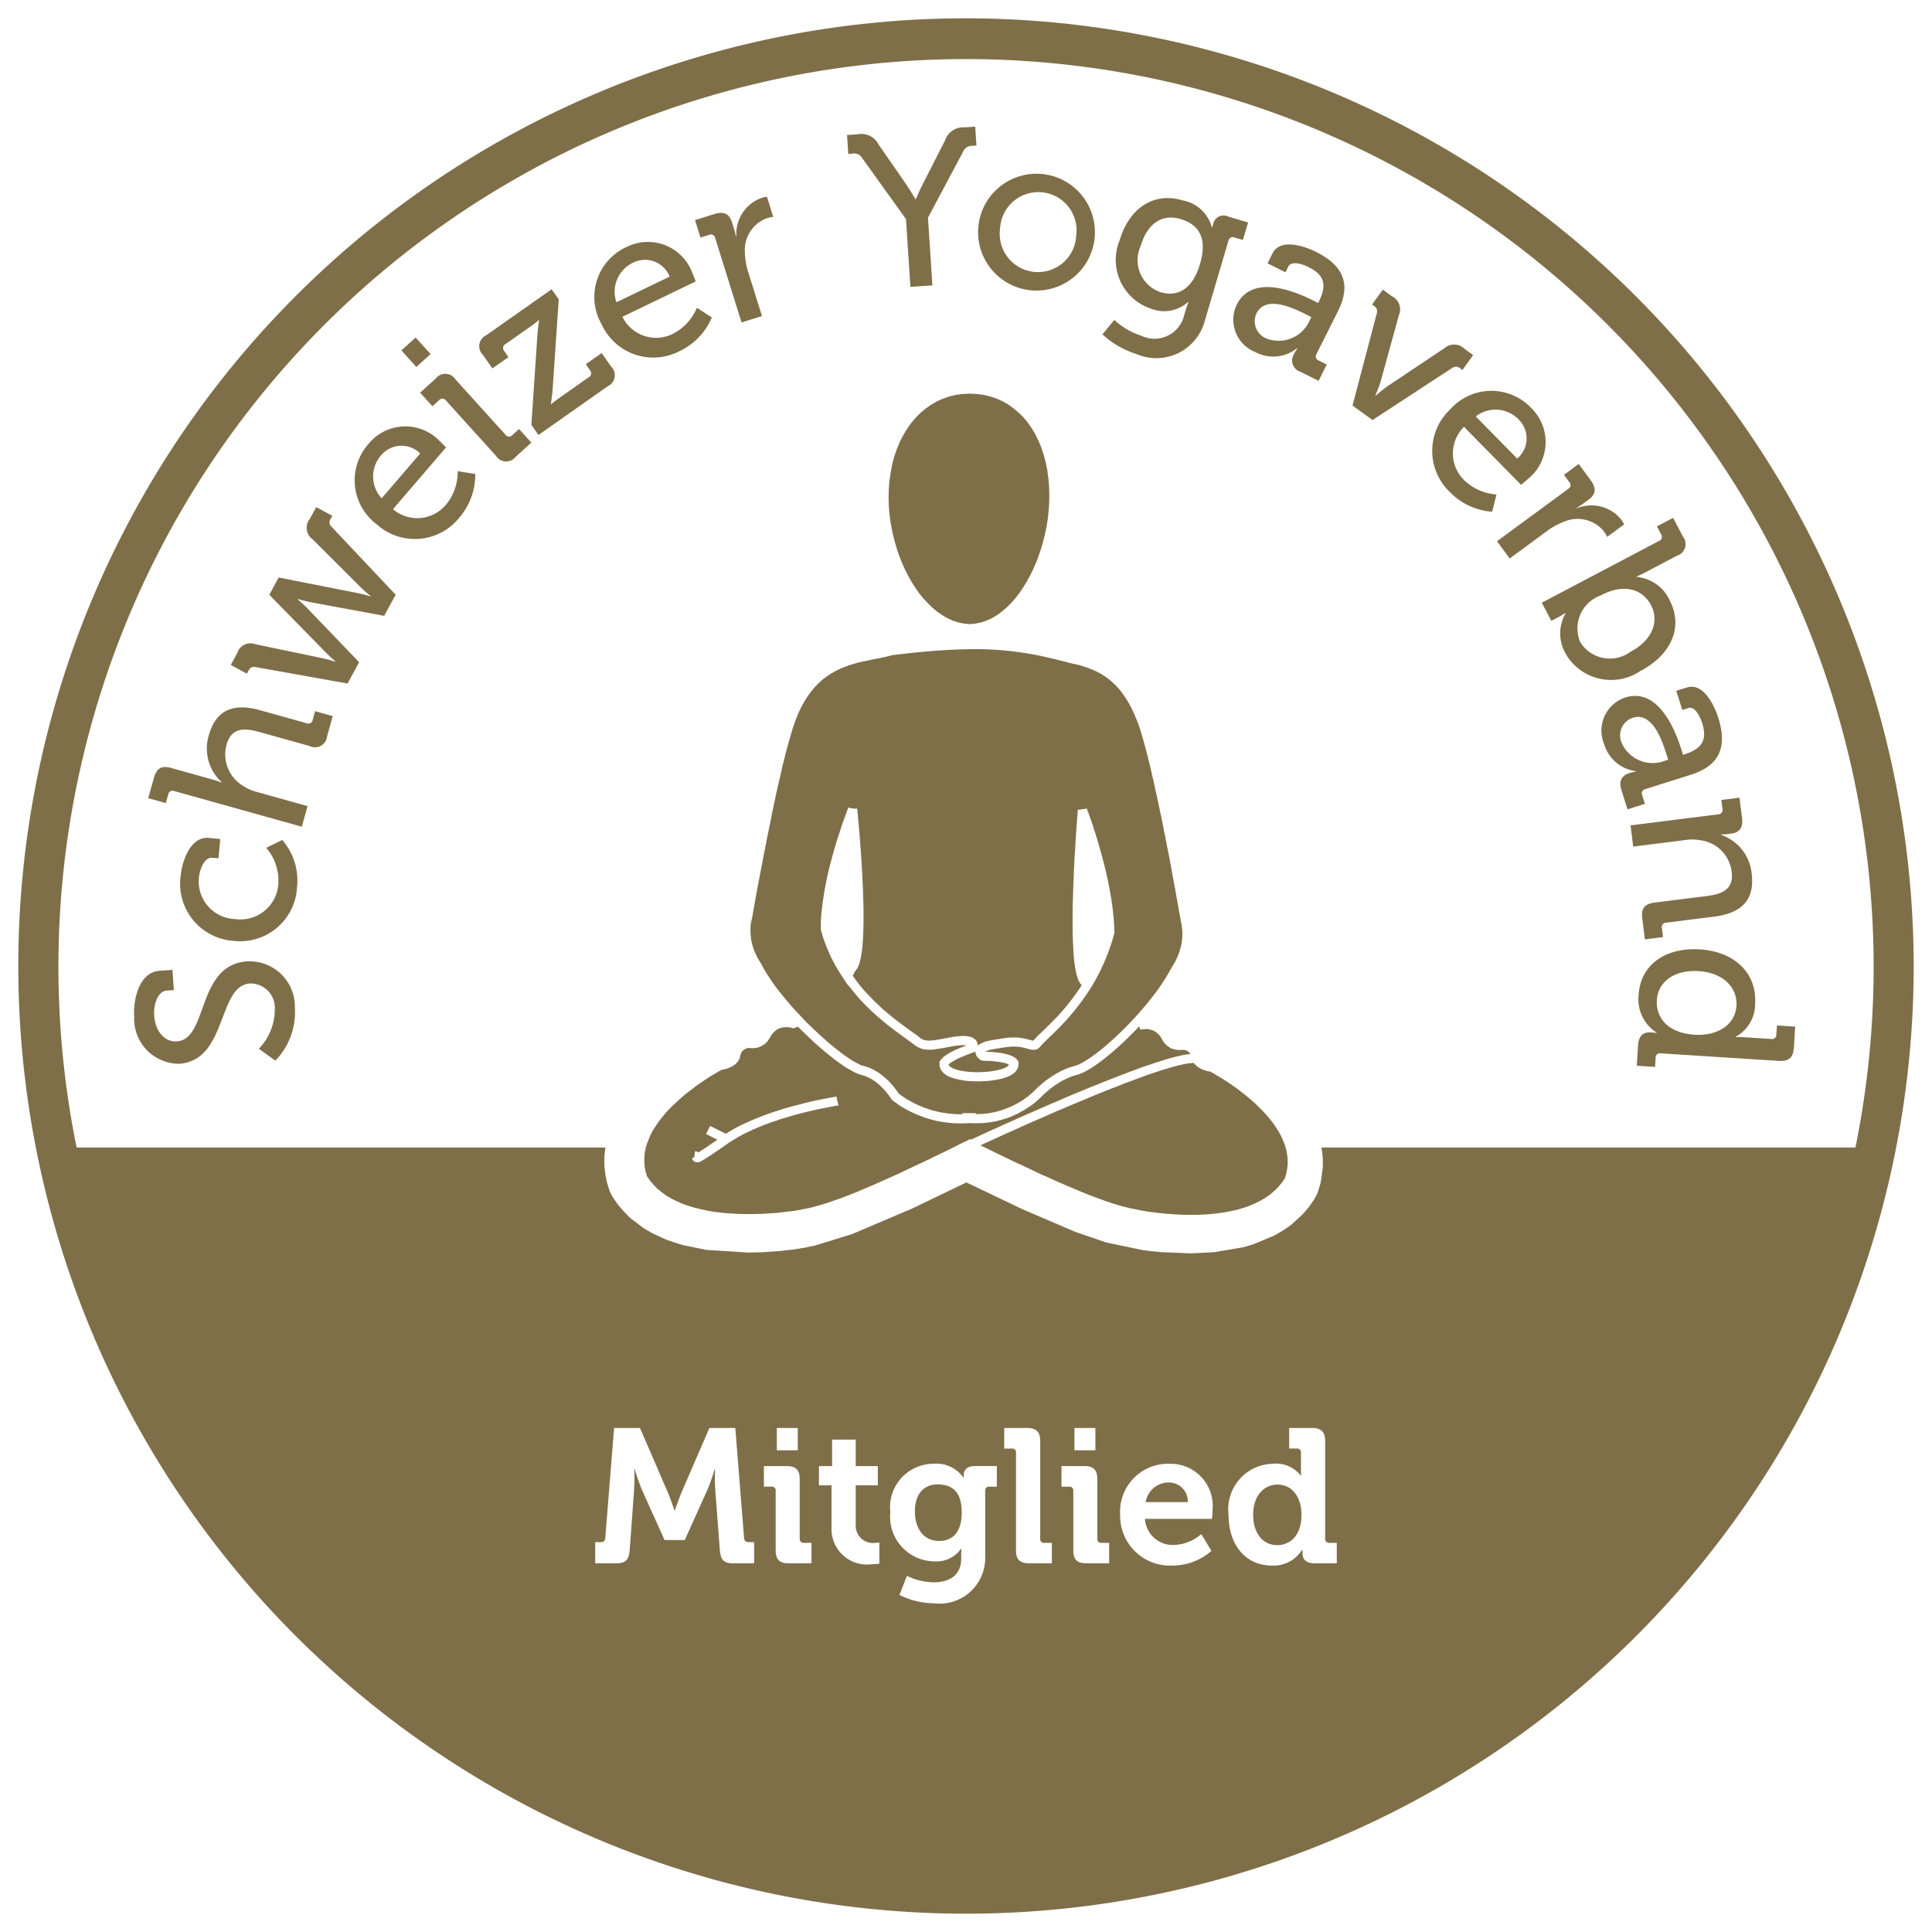 <svg viewBox="0 0 96.378 96.378" xmlns="http://www.w3.org/2000/svg"><g fill="#7F6F49"><path d="m12.333 47.957c-2.545.177-1.935 3.883-3.504 3.992-.582.041-1.079-.454-1.137-1.288-.043-.614.213-1.216.619-1.245l.362-.025-.07-1.009-.636.044c-1.053.073-1.33 1.481-1.273 2.305a2.243 2.243 0 0 0 2.246 2.335c2.414-.168 1.901-3.892 3.525-4.004a1.209 1.209 0 0 1 1.244 1.248 2.825 2.825 0 0 1 -.797 2.007l.824.593a3.47 3.47 0 0 0 .974-2.647 2.26 2.26 0 0 0 -2.376-2.304z" fill-rule="evenodd"/><path d="m13.281 42.292a2.506 2.506 0 0 1 .604 1.793 1.894 1.894 0 0 1 -2.157 1.763 1.88 1.88 0 0 1 -1.804-2.083c.039-.405.273-1.013.667-.976l.307.029.091-.964-.57-.054c-.942-.089-1.342 1.21-1.405 1.878a2.854 2.854 0 0 0 2.621 3.255 2.841 2.841 0 0 0 3.183-2.683 3.065 3.065 0 0 0 -.739-2.347z" fill-rule="evenodd"/><path d="m15.598 35.911a.215.215 0 0 1 -.298.168l-2.319-.648c-1.366-.382-2.214-.002-2.566 1.258a2.263 2.263 0 0 0 .64 2.325l-.006.021a4.597 4.597 0 0 0 -.439-.146l-2.086-.583c-.455-.127-.712.018-.846.495l-.284 1.017.879.246.121-.434a.215.215 0 0 1 .298-.168l6.364 1.779.287-1.027-2.51-.702a2.262 2.262 0 0 1 -.683-.294 1.831 1.831 0 0 1 -.85-2.064c.24-.858.877-.851 1.629-.641l2.521.704a.603.603 0 0 0 .867-.488l.281-1.006-.879-.246z" fill-rule="evenodd"/><path d="m16.503 25.867.074-.136-.803-.434-.314.581a.705.705 0 0 0 .125 1.018l2.446 2.437a4.454 4.454 0 0 0 .459.398l-.01.02a5.798 5.798 0 0 0 -.591-.157l-3.99-.784-.466.861 2.844 2.902c.209.213.449.418.449.418l-.011.02a4.452 4.452 0 0 0 -.585-.167l-3.383-.705a.695.695 0 0 0 -.915.443l-.319.59.803.435.073-.136c.083-.155.175-.23.355-.195l4.595.822.576-1.064-2.6-2.707c-.209-.213-.459-.423-.459-.423l.011-.02s.312.094.605.152l3.694.686.57-1.055-3.203-3.396a.297.297 0 0 1 -.031-.404z" fill-rule="evenodd"/><path d="m22.831 23.502a2.561 2.561 0 0 1 -.569 1.658 1.865 1.865 0 0 1 -2.658.241l2.646-3.08s-.204-.219-.312-.312a2.367 2.367 0 0 0 -3.542.12 2.738 2.738 0 0 0 .39 4.021 2.839 2.839 0 0 0 4.141-.345 3.261 3.261 0 0 0 .781-2.159zm-3.8-.812a1.321 1.321 0 0 1 1.93-.068l-1.922 2.237a1.604 1.604 0 0 1 -.008-2.168z" fill-rule="evenodd"/><path d="m25.559 21.704a.215.215 0 0 1 -.342-.017l-2.489-2.751a.604.604 0 0 0 -.995-.05l-.775.702.613.678.334-.303a.216.216 0 0 1 .342.018l2.489 2.751a.604.604 0 0 0 .995.05l.775-.702-.613-.678z" fill-rule="evenodd"/><path d="m20.261 17.01h.958v1.112h-.958z" transform="matrix(.742 -.671 .671 .742 -6.425 18.453)"/><g fill-rule="evenodd"><path d="m30.014 17.613-.792.557.215.306a.22.22 0 0 1 -.059.337l-1.458 1.026a4.851 4.851 0 0 0 -.428.329l-.013-.018s.056-.322.086-.68l.308-4.536-.354-.504-3.259 2.292a.603.603 0 0 0 -.171.981l.475.675.801-.564-.215-.306a.22.22 0 0 1 .059-.337l1.242-.874a4.853 4.853 0 0 0 .428-.329l.013.018s-.053.307-.081.689l-.305 4.521.354.504 3.457-2.432a.603.603 0 0 0 .171-.981z"/><path d="m33.933 17.5a3.256 3.256 0 0 0 1.578-1.664l-.746-.483a2.558 2.558 0 0 1 -1.184 1.292 1.864 1.864 0 0 1 -2.53-.843l3.654-1.762s-.099-.282-.162-.411a2.365 2.365 0 0 0 -3.291-1.306 2.735 2.735 0 0 0 -1.25 3.837 2.836 2.836 0 0 0 3.93 1.339zm-2.322-4.41a1.319 1.319 0 0 1 1.794.709l-2.654 1.28a1.603 1.603 0 0 1 .859-1.989z"/><path d="m35.374 11.715a.215.215 0 0 1 .303.159l1.315 4.21 1.019-.318-.679-2.173a3.381 3.381 0 0 1 -.172-.995 1.688 1.688 0 0 1 1.1-1.715 1.552 1.552 0 0 1 .314-.063l-.315-1.008a2.146 2.146 0 0 0 -.279.064 1.913 1.913 0 0 0 -1.247 1.911l-.021.007a3.145 3.145 0 0 0 -.094-.374l-.105-.336c-.134-.431-.414-.551-.876-.406l-.966.302.272.872z"/><path d="m42.535 7.664a.454.454 0 0 1 .49.244l2.17 3.021.221 3.379 1.097-.072-.221-3.379 1.747-3.276a.468.468 0 0 1 .464-.306l.208-.014-.062-.943-.505.033a.973.973 0 0 0 -1.003.66l-1.035 2.029c-.235.445-.415.897-.415.897l-.022.001s-.248-.425-.528-.836l-1.302-1.876a.966.966 0 0 0 -1.081-.524l-.504.033.062.944z"/><path d="m51.499 14.488a2.914 2.914 0 1 0 -2.692-3.201 2.913 2.913 0 0 0 2.692 3.201zm-1.609-3.095a1.909 1.909 0 1 1 3.796.371 1.909 1.909 0 1 1 -3.796-.371z"/><path d="m60.098 16.017 1.189-4.028a.214.214 0 0 1 .294-.142l.422.125.258-.875-.991-.292a.527.527 0 0 0 -.749.363l-.05.169-.021-.006a1.851 1.851 0 0 0 -1.462-1.337c-1.487-.439-2.677.447-3.128 1.977a2.562 2.562 0 0 0 1.577 3.434 1.778 1.778 0 0 0 1.832-.342l.021.006a3.229 3.229 0 0 0 -.121.331l-.106.358a1.515 1.515 0 0 1 -2.126.989 3.508 3.508 0 0 1 -1.349-.788l-.591.72a4.381 4.381 0 0 0 1.693.981 2.499 2.499 0 0 0 3.408-1.642zm-2.2-1.44a1.685 1.685 0 0 1 -.988-2.321c.32-1.086 1.047-1.605 1.975-1.331.823.243 1.39.846.979 2.238-.411 1.392-1.227 1.632-1.965 1.414z"/><path d="m65.666 12.572c-.481-.242-1.779-.745-2.188.071l-.246.492.894.448.143-.285c.163-.325.772-.093 1.008.026.776.389.943.866.504 1.741l-.024.049-.216-.108c-.835-.419-3.046-1.405-3.85.197a1.74 1.74 0 0 0 .931 2.361 1.901 1.901 0 0 0 2.075-.189l.02.01a2.351 2.351 0 0 0 -.167.285.588.588 0 0 0 .333.881l.894.448.409-.815-.403-.202a.215.215 0 0 1 -.108-.325l1.06-2.113c.552-1.101.543-2.163-1.068-2.971zm-.333 3.412a1.686 1.686 0 0 1 -2.12.916.926.926 0 0 1 -.534-1.264c.458-.914 1.775-.302 2.492.057l.246.124z"/><path d="m72.863 18.392.089.064.536-.74-.418-.303a.736.736 0 0 0 -1.016-.042l-2.84 1.896a6.75 6.75 0 0 0 -.586.472l-.018-.013a6.759 6.759 0 0 0 .266-.705l.907-3.296a.73.73 0 0 0 -.357-.952l-.445-.323-.536.74.089.064a.315.315 0 0 1 .147.378l-1.211 4.598.998.723 3.974-2.597a.333.333 0 0 1 .423.035z"/><path d="m73.03 21.292 2.849 2.894s.235-.185.337-.286a2.368 2.368 0 0 0 .176-3.54 2.738 2.738 0 0 0 -4.04.054 2.839 2.839 0 0 0 -.001 4.156 3.261 3.261 0 0 0 2.086.958l.217-.862a2.562 2.562 0 0 1 -1.605-.705 1.865 1.865 0 0 1 -.018-2.669zm2.75-.344a1.32 1.32 0 0 1 -.093 1.929l-2.069-2.102a1.604 1.604 0 0 1 2.162.173z"/><path d="m78.03 26.024a1.689 1.689 0 0 1 1.98.483 1.595 1.595 0 0 1 .162.277l.851-.625a2.161 2.161 0 0 0 -.151-.244 1.914 1.914 0 0 0 -2.213-.559l-.013-.018a3.235 3.235 0 0 0 .323-.21l.284-.208c.364-.267.386-.57.1-.96l-.599-.815-.736.541.267.363a.215.215 0 0 1 -.052.338l-3.555 2.613.632.86 1.835-1.349a3.389 3.389 0 0 1 .885-.486z"/><path d="m81.848 33.463c1.528-.805 2.139-2.196 1.441-3.52a2.002 2.002 0 0 0 -1.644-1.162l-.01-.02a4.61 4.61 0 0 0 .419-.196l1.606-.846a.604.604 0 0 0 .295-.951l-.492-.935-.808.425.21.399a.215.215 0 0 1 -.102.327l-5.851 3.082.477.905.341-.179a3.744 3.744 0 0 0 .359-.214l.01.02a2.006 2.006 0 0 0 -.012 1.983 2.609 2.609 0 0 0 3.759.88zm-3.023-1.442a1.748 1.748 0 0 1 1.019-2.315c1.256-.661 2.131-.251 2.515.479.436.828.047 1.766-1.023 2.33a1.737 1.737 0 0 1 -2.511-.493z"/><path d="m81.921 39.669a.215.215 0 0 1 .158-.304l2.254-.712c1.174-.371 1.93-1.117 1.387-2.836-.162-.514-.705-1.795-1.575-1.52l-.524.166.301.954.304-.096c.346-.109.604.489.684.741.261.828.035 1.28-.898 1.575l-.052.017-.073-.231c-.282-.891-1.115-3.164-2.824-2.625a1.74 1.74 0 0 0 -1.044 2.313 1.9 1.9 0 0 0 1.581 1.357l.007.021a2.406 2.406 0 0 0 -.321.078c-.377.119-.548.381-.399.853l.301.954.87-.275zm-1.016-2.596a.926.926 0 0 1 .534-1.264c.975-.308 1.454 1.063 1.696 1.828l.083.262-.178.057a1.686 1.686 0 0 1 -2.135-.882z"/><path d="m84.812 41.914a1.803 1.803 0 0 1 1.573 1.575c.111.884-.48 1.113-1.255 1.211l-2.597.327c-.491.062-.672.295-.61.786l.132 1.047.906-.114-.056-.447a.215.215 0 0 1 .209-.271l2.39-.301c1.407-.177 2.042-.855 1.877-2.165a2.265 2.265 0 0 0 -1.526-1.914l-.003-.022a2.35 2.35 0 0 0 .319-.018l.207-.026c.404-.051.582-.306.523-.775l-.127-1.015-.906.114.057.447a.215.215 0 0 1 -.21.27l-4.375.551.133 1.059 2.585-.326a2.289 2.289 0 0 1 .754.005z"/><path d="m88.613 51.603a.215.215 0 0 1 -.257.226l-1.393-.089a3.193 3.193 0 0 0 -.375-.002l.001-.022a1.857 1.857 0 0 0 .965-1.657c.094-1.47-.98-2.585-2.747-2.698-1.722-.11-2.967.757-3.063 2.261a1.967 1.967 0 0 0 .893 1.886l-.001.022s-.12-.019-.284-.029c-.373-.024-.605.16-.636.642l-.065 1.021.911.058.029-.45a.215.215 0 0 1 .257-.226l5.892.377c.494.032.715-.164.747-.657l.067-1.053-.911-.058zm-4.066.015c-1.415-.09-1.947-.907-1.894-1.73.059-.921.879-1.519 2.086-1.442 1.262.081 1.939.852 1.884 1.718-.068 1.064-1.089 1.517-2.076 1.453z"/><path d="m63.729 74.058c-.665 0-1.217.542-1.217 1.502 0 .922.485 1.521 1.198 1.521.627 0 1.217-.456 1.217-1.53-0-.751-.39-1.493-1.198-1.493z"/><path d="m46.77 74.049c-.732 0-1.131.532-1.131 1.35 0 .846.428 1.473 1.208 1.473.58 0 1.131-.333 1.131-1.426-0-1.103-.551-1.397-1.208-1.397z"/><path d="m58.34 73.954a1.162 1.162 0 0 0 -1.188.98h2.101a.941.941 0 0 0 -.913-.98z"/><path d="m48.189.913a47.276 47.276 0 1 0 47.276 47.276 47.33 47.33 0 0 0 -47.276-47.276zm-10.568 77.071h-1.074c-.447 0-.599-.19-.637-.646l-.228-3.004a9.655 9.655 0 0 1 -.01-1.046h-.019s-.2.666-.371 1.046l-1.122 2.491h-1.008l-1.122-2.491a10.848 10.848 0 0 1 -.371-1.055h-.019a9.836 9.836 0 0 1 -.01 1.055l-.219 3.004c-.038.457-.2.646-.646.646h-1.074v-1.055h.295c.133 0 .2-.076.209-.209l.438-5.485h1.293l1.388 3.213c.162.39.333.903.333.903h.019s.171-.513.333-.903l1.388-3.213h1.293l.438 5.485c.009.133.076.209.209.209h.294zm2.861 0h-1.15c-.447 0-.637-.19-.637-.646v-2.966a.186.186 0 0 0 -.209-.209h-.38v-1.027h1.15c.447 0 .637.2.637.646v2.976a.19.19 0 0 0 .209.209h.38zm-1.73-5.637v-1.112h1.045v1.112zm5.114 5.656a2.232 2.232 0 0 1 -.371.028 1.771 1.771 0 0 1 -2.015-1.825v-2.11h-.627v-.96h.656v-1.321h1.179v1.321h1.103v.96h-1.103v1.958a.861.861 0 0 0 .96.913 1.105 1.105 0 0 0 .218-.019zm5.861-3.84h-.371a.185.185 0 0 0 -.209.19v3.336a2.275 2.275 0 0 1 -2.557 2.291 3.861 3.861 0 0 1 -1.72-.418l.371-.951a3.128 3.128 0 0 0 1.34.323c.732 0 1.369-.314 1.369-1.188v-.228c0-.114.01-.257.01-.257h-.019a1.502 1.502 0 0 1 -1.35.627 2.225 2.225 0 0 1 -2.177-2.453 2.167 2.167 0 0 1 2.148-2.414 1.639 1.639 0 0 1 1.493.685h.019v-.124c0-.219.152-.447.533-.447h1.122zm2.744 3.821h-1.141c-.456 0-.646-.19-.646-.646v-4.867a.186.186 0 0 0 -.209-.209h-.38v-1.027h1.15c.447 0 .646.2.646.646v4.877a.19.19 0 0 0 .209.209h.371zm2.858 0h-1.15c-.447 0-.637-.19-.637-.646v-2.966a.186.186 0 0 0 -.209-.209h-.38v-1.027h1.15c.447 0 .637.2.637.646v2.976a.19.19 0 0 0 .209.209h.38zm-1.73-5.637v-1.112h1.045v1.112zm6.861 3.422h-3.346a1.394 1.394 0 0 0 1.455 1.302 2.204 2.204 0 0 0 1.359-.542l.504.837a2.95 2.95 0 0 1 -1.949.732 2.484 2.484 0 0 1 -2.604-2.539 2.391 2.391 0 0 1 2.462-2.538 2.102 2.102 0 0 1 2.148 2.301c0 .143-.028.447-.028.447zm6.226 2.215h-1.112c-.437 0-.599-.209-.599-.494v-.181h-.019a1.667 1.667 0 0 1 -1.512.789c-1.312 0-2.158-1.036-2.158-2.539a2.269 2.269 0 0 1 2.206-2.538 1.558 1.558 0 0 1 1.397.589h.019s-.01-.124-.01-.285v-.855a.186.186 0 0 0 -.209-.209h-.38v-1.027h1.15c.447 0 .646.2.646.646v4.877a.19.19 0 0 0 .209.209h.371zm-.767-20.74c.014.079.028.159.03.176l.027.243c.006.06.011.121.011.182l.003.238a1.791 1.791 0 0 1 -.011.233l-.083.592a1.978 1.978 0 0 1 -.054.231l-.067.22a1.845 1.845 0 0 1 -.249.519l-.154.225c-.028.042-.063.088-.099.132l-.187.225a1.935 1.935 0 0 1 -.131.143l-.514.47c-.058.048-.11.089-.166.126-.002.001-.325.218-.355.236-.001.001-.337.193-.371.209l-1.035.431c-.026.008-.473.14-.507.147l-1.421.241-1.149.061-1.551-.062c-.016-.001-.793-.084-.847-.093l-1.877-.394-1.542-.532-2.588-1.109-2.823-1.349-2.711 1.305-2.997 1.275-1.857.573-.367.073a1.416 1.416 0 0 1 -.189.04l-.495.078c-.06.009-.689.079-.689.079l-.875.06c-.019.001-.695.017-.705.017l-2.107-.137-1.129-.234c-.045-.011-.429-.129-.429-.129l-.342-.117c-.056-.02-.109-.041-.161-.064l-.576-.267c-.052-.025-.099-.05-.144-.077l-.255-.151c-.046-.028-.091-.056-.134-.087l-.537-.407a1.701 1.701 0 0 1 -.17-.154s-.27-.279-.294-.309l-.173-.205a1.669 1.669 0 0 1 -.111-.146l-.146-.21a1.881 1.881 0 0 1 -.252-.524l-.069-.23a1.86 1.86 0 0 1 -.048-.2l-.045-.24c-.01-.054-.018-.112-.024-.172l-.022-.239c-.006-.063-.008-.128-.008-.193l.002-.236c0-.061.004-.119.01-.177 0-.003.028-.242.04-.337h-26.378a45.276 45.276 0 1 1 88.737 0z"/><path d="m48.027 19.654-.351.044-.333.083-.314.109-.306.139-.286.169-.276.193-.26.22-.237.24-.223.267-.204.295-.184.305-.17.328-.139.346-.13.368-.101.379-.075.397-.066.417-.033.422-.012.436.009.374.027.372.042.37.063.369.073.366.095.363.103.358.121.353.133.333.145.328.162.322.173.306.185.293.191.273.21.26.221.236.229.225.233.193.252.178.255.15.263.121.28.094.286.058.297.03h.015l.287-.03.282-.058.274-.097.258-.121.265-.155.239-.181.235-.202.227-.227.211-.242.202-.262.188-.284.179-.292.172-.316.153-.319.142-.33.128-.346.119-.358.101-.358.09-.364.074-.367.058-.376.038-.372.026-.378.009-.363-.011-.44-.035-.424-.054-.402-.078-.398-.101-.375-.117-.36-.141-.343-.16-.327-.178-.3-.199-.287-.215-.26-.238-.235-.257-.213-.263-.194-.287-.164-.302-.133-.317-.11-.327-.075-.343-.044-.349-.018z"/><path d="m49.109 56.546.193-.095.224-.101.24-.104.251-.117.263-.118.282-.125.292-.131.307-.136.316-.138.323-.139.331-.146.333-.145.344-.147.343-.151.347-.147.358-.144.351-.147.351-.143.35-.139.349-.14.345-.133.335-.133.335-.129.321-.117.313-.119.306-.104.299-.099.282-.094.271-.087.254-.076.246-.065.223-.055.208-.045.194-.035.179-.018.015-.001-.003-.005-.048-.07-.04-.036-.041-.031-.055-.029-.053-.023-.036-.006-.045-.009-.032-.003h-.005l-.03.003-.06.003-.081.005-.093-.005-.107-.012-.119-.027-.121-.043-.116-.075-.117-.087-.111-.118-.085-.136-.087-.152-.099-.124-.082-.075-.111-.077-.068-.039-.121-.04-.079-.022-.082-.012-.097-.005-.075.005-.08.009-.039.003v.004l-.054.012v-.003l-.014.003-.011.006h-.003l-.011-.052-.042-.12-.049.053-.25.257-.256.252-.248.24-.253.232-.242.214-.246.207-.232.186-.228.173-.219.153-.208.137-.201.113-.183.097-.178.068-.147.046-.192.056-.156.061-.167.079-.175.086v-.003l-.149.088-.146.093-.147.102-.121.086-.116.096-.093.08-.095.08-.064.055-.044.046-.03.03-.012.011-.011.013-.024.023-.06.061-.075.071-.094.082-.117.1-.137.105-.161.107-.177.116-.195.111-.21.11-.233.11-.252.096-.275.084-.286.075-.307.051-.324.036-.342.011-.339-.011-.03.005-.359.011-.347-.005-.327-.027-.316-.043-.298-.058-.283-.074-.27-.084-.244-.091-.227-.09-.209-.098-.194-.095-.166-.096-.153-.088-.13-.09-.101-.073-.085-.058-.066-.051-.044-.036-.038-.035-.023-.037-.018-.028-.039-.062-.057-.079-.061-.077-.086-.106-.093-.108-.102-.102-.103-.104-.138-.116-.126-.099-.147-.092-.168-.092-.142-.061-.176-.056-.151-.043-.169-.071-.179-.094-.196-.109-.209-.132-.221-.155-.227-.166-.238-.187-.241-.195-.25-.215-.258-.223-.252-.238-.261-.248-.258-.253-.077-.082-.24.082-.086-.029h-.012l-.052-.014v-.003l-.037-.003-.084-.01h-.154l-.093.01-.107.028-.105.037-.069.036-.099.074-.091.083-.1.123-.087.149-.09.144-.126.132-.13.091-.131.066-.125.047-.127.021-.111.008-.096-.005-.059-.003-.047-.005h-.001l-.026.005-.043.008-.053.017-.04.015-.071.031-.015.011-.069.068-.042.05-.03.066-.03.088-.036.168-.097.163-.109.114-.121.089-.122.061-.116.054-.115.036-.092.026-.082.013-.035.008-.021.009-.042.022-.082.043-.094.054-.112.068-.135.08-.145.087-.151.1-.168.112-.169.118-.185.128-.186.143-.193.146-.197.157-.182.162-.195.176-.194.179-.187.186-.171.188-.165.205-.162.202-.144.212-.141.215-.12.22-.095.223-.091.23-.069.22-.045.24-.025.235-.003.238.022.24.046.244.069.229.148.214.178.212.198.202.222.179.23.164.253.15.268.128.27.121.293.101.294.092.308.073.309.07.317.057.315.039.314.034.321.023.31.017.311.007.305.002.29-.006.29-.006.271-.018.264-.015.24-.018.227-.028.209-.024.197-.023v.004l.161-.023.149-.026.12-.018.083-.012.064-.023.046-.004.261-.05.285-.069.306-.086.329-.1.344-.119.363-.125.377-.146.395-.155.403-.172.415-.175.421-.188.429-.19.435-.197.437-.207.437-.207.442-.203.434-.212.433-.208.424-.206.417-.211.566-.277.031.033.065-.033.116-.052.137-.062.164-.079zm-7.316-1.395-.062.008-.047.005-.106.022-.12.02-.144.03-.166.032-.195.04-.203.038-.214.053-.234.051-.246.062-.259.066-.263.074-.265.081-.277.079-.278.095-.285.097-.276.1-.279.114-.272.112-.266.127-.259.125-.253.138-.236.143-.232.146-.216.152-.202.14-.177.119-.155.105-.14.1-.121.071-.101.069-.087.06-.082.044-.057.032-.053.03-.048.025-.072.023h-.08a.221.221 0 0 1 -.124-.03l-.057-.048-.02-.036-.028-.043-.01-.038-.003-.007v-.005l.049-.013.06-.022.038-.307.039.008.08.013.047.041.022-.013.052-.035.089-.059.097-.059.12-.081v.001l.133-.087.151-.107.179-.121.108-.077-.565-.283.202-.403.792.392.127-.086.257-.151.265-.142.276-.135.276-.122.285-.123.286-.112.288-.11.292-.099.288-.092.281-.09.274-.079.27-.072.26-.066.254-.066.234-.055.227-.054.203-.041.193-.039.173-.031.151-.03.117-.02.105-.02.086-.016.05-.004.015.127.081.316z"/><path d="m48.087 52.679-.127.051-.12.052-.114.055-.11.057v.008l-.115.063v-.002l-.072.048-.086.068-.025.029.008.019.014.028.05.048.069.048.072.04.086.034.122.041.098.024.128.026.116.021.114.019v-.003l.116.014.098.008.094.004.07.004.07.002h.209l.068-.002.088-.004.105-.004.11-.008.127-.014v.003l.124-.019.133-.021.134-.026.138-.032.115-.036.115-.042.077-.039.068-.042.063-.053.017-.026v-.006l-.075-.035-.073-.033-.104-.025-.131-.029-.11-.02-.136-.015-.132-.017-.118-.011-.114-.005-.106-.004h-.086l-.065-.006h-.056l-.081-.019-.061-.039-.031-.026-.03-.027-.042-.038-.042-.053-.035-.053-.021-.055-.027-.096v-.054a.353.353 0 0 1 -.061.03l-.052.021-.062.019-.086.031-.086.031-.107.045z"/><path d="m64.208 57.582-.043-.229-.068-.232-.087-.224-.106-.227-.114-.219-.136-.212-.144-.211-.163-.207-.167-.197-.179-.195-.185-.183-.185-.182-.193-.175-.193-.164-.193-.155-.191-.149-.184-.139-.184-.129-.174-.119-.167-.11-.15-.099-.145-.089-.136-.08-.114-.068-.091-.052-.081-.047-.042-.021-.022-.011-.037-.008-.081-.011-.092-.029-.109-.03-.12-.053-.122-.067-.116-.082-.117-.114-.039-.068v.03l-.13.008-.16.017-.156.029-.202.045v-.004l-.209.053-.231.062-.252.079-.267.077-.275.093-.297.098-.299.107-.31.116-.322.119-.328.119-.335.136-.343.131-.343.138-.348.14-.353.146-.349.145-.348.145-.349.145-.342.148-.345.144-.337.148-.327.145-.327.14-.313.137-.301.134-.289.132-.282.128-.266.117-.253.115-.234.107-.225.103-.195.087-.178.083-.162.075-.047.023.399.197.428.205.432.208.429.21.437.198.441.21.428.205.433.188.428.195.419.183.414.174.399.168.388.158.377.137.361.133.343.115.32.101.305.085.276.066.265.05.039.004.07.019.093.02.124.022.138.025.173.029.187.03v-.007l.212.029.232.027.244.025.261.019.27.02.287.014.29.004h.309l.303-.004.306-.019.32-.024.312-.037.31-.045.307-.061.306-.067.298-.088.286-.099.279-.118.265-.129.25-.145.241-.164.217-.185.204-.199.184-.223.154-.224.066-.22.043-.252.026-.238-.003-.239z"/><path d="m38.435 40.977-.072.351-.073.353-.067.343-.066.334-.065.328-.061.325-.06.311-.057.295-.053.287-.053.276-.047.252-.044.236-.036.22-.038.197-.032.178-.029.152-.022.13-.017.099-.01.075-.01.059-.01.023-.004.014-.007.038-.018.075-.017.086-.017.105-.011.145-.003.142v.005l.003.155.021.199h-.005l.029.182.052.215.071.217.092.219.117.234.154.245.137.257.154.253.172.266.183.266.198.265.217.271.222.27.232.268.237.267.247.259.245.262.251.245.252.238.252.231.249.221.242.208.235.188.23.18.218.165.201.136.193.128.183.099.157.08.107.05.14.037.204.063.198.089.184.101.177.111.157.125.149.125.131.122.116.122.106.123.087.107.074.1.06.079.045.066.02.031.006.009.052.036.079.059.096.066.122.083v.003l.132.076v-.005l.165.095.161.084.193.09.214.089.233.08.239.078.258.064.276.055.289.037.301.028.318.005h.042l.004-.053h.663l.006.048h.021l.307-.011.29-.03.281-.052.264-.063.238-.08.231-.088.207-.093.192-.098.183-.107v.003l.153-.099.143-.103.13-.096.102-.087.087-.074.058-.057.054-.054.025-.023.014-.02.019-.016.029-.026.049-.054.083-.068.088-.074.103-.091.124-.103.141-.099.15-.105.163-.102.173-.1.187-.098.19-.084.203-.08.196-.058.139-.041.116-.046.162-.083.19-.108.184-.119.206-.146.219-.165.226-.176.231-.199.243-.215.244-.223.242-.233.245-.244.243-.253.239-.26.238-.27.232-.268.22-.271.212-.274.202-.27.185-.274.174-.271.155-.262.151-.268.15-.246.116-.233.088-.218.07-.22.05-.206.03-.186.018-.199.003-.163-.003-.144-.015-.139-.016-.121h.005l-.016-.081-.017-.071-.007-.035-.005-.016-.006-.026-.009-.054-.012-.075-.016-.103-.025-.128-.029-.158-.026-.174-.038-.201-.042-.22-.042-.24-.045-.261-.052-.271-.054-.292-.055-.303-.056-.31-.061-.33-.063-.324-.071-.339-.066-.351-.072-.352-.067-.354-.072-.356-.078-.358-.072-.351-.077-.356-.078-.35-.075-.345-.079-.334-.075-.334-.077-.317-.075-.31-.08-.295-.071-.278-.077-.262-.072-.252-.069-.232-.071-.205-.071-.189-.141-.338-.148-.322-.154-.28-.161-.261-.165-.231-.164-.207-.175-.185-.182-.167-.178-.146-.186-.131-.185-.113-.192-.102-.186-.083-.193-.078-.195-.069-.198-.062-.191-.053-.194-.041-.196-.042s-.234-.08-1.344-.331a16.03 16.03 0 0 0 -3.964-.347c-1.614.036-3.546.294-3.546.294l-.195.05-.188.045-.19.039-.196.041-.204.038-.201.044-.211.045v-.005l-.213.051-.204.05v.003l-.214.062-.212.07-.209.08-.206.093-.203.1-.204.116-.197.135-.202.147-.184.168-.188.185-.177.211-.175.234-.168.258-.159.283-.154.315-.141.346-.063.184-.075.209-.068.222-.071.251-.079.264-.074.277-.08.297-.074.306-.082.315-.072.33-.078.339-.078.334-.08.351-.074.354-.076.351-.073.354zm2.513 5.054.014-.319.036-.328.033-.321.052-.323.05-.331.062-.319.062-.316.072-.316.075-.302.08-.296.076-.288.079-.278.078-.264.082-.256.077-.23.07-.221.069-.207.065-.187.064-.167.049-.137h-.001l.045-.122.038-.097h-.003l.028-.082.027-.049.083.038.271.032.073-.013.015.059.004.075.011.107.013.132.011.154.017.173.015.196.022.211.02.233.019.248.017.265.022.271.021.282.02.295.015.298.02.307.012.31.016.311.011.314.008.313.01.306.004.307v.591l-.01.282-.008.27-.015.258-.016.246-.023.231-.033.215-.032.194-.046.182-.048.163-.064.143-.082.124-.05.059-.111.225.145.197.225.293.232.275.243.253.236.247.239.225.233.218.231.19.224.183.213.169.203.154.188.136.172.127.15.109.139.099.121.083.086.07.116.089.063.039.1.041.096.02.114.011h.101l.158-.015v.004l.169-.028.194-.033.234-.044.264-.049.214-.035.193-.02.17-.012.155.002.121.017.12.021.108.041.08.049.09.071.044.079.034.071.024.086v.055l.019-.023.095-.069.098-.051.12-.051.139-.039.163-.037.183-.032.196-.029.256-.044.23-.03.214-.01h.187l.176.01.155.027.131.025.117.028.106.027.078.024.059.011.036.009.016-.016.08-.083.112-.123.133-.123.149-.146.167-.163.181-.179.194-.195.202-.21.212-.232.215-.255.215-.268.22-.299.219-.311.107-.169-.05-.053-.08-.124-.064-.147-.046-.152-.045-.174-.036-.197-.035-.212-.027-.223-.021-.25-.014-.256-.015-.268-.01-.283-.01-.293-.001-.303v-.619l.001-.32.01-.319.01-.324.01-.317.013-.318.013-.313.011-.316.017-.303.014-.288.018-.286.018-.276.015-.266.015-.242.017-.23.012-.214.016-.196.013-.166.01-.154.012-.125.005-.105.006-.076.004-.041h.024l.35-.046.064-.03.01.023.016.036.025.071.04.104.044.123.052.148.062.175.064.187.067.217.075.228.075.25.077.258.077.273.081.281.077.298.078.308.075.316.068.314.065.326.061.33.052.331.05.328.035.329.033.327.016.324.008.346-.159.531-.169.472-.183.445-.198.429-.208.395-.215.375-.226.348-.231.328-.227.304-.227.285-.223.264-.219.239-.208.221-.203.203-.181.177-.166.161-.149.147-.125.121-.102.107-.083.093-.07.071-.106.067-.117.017h-.093l-.09-.017-.085-.018-.088-.027-.087-.025-.104-.021-.116-.026-.112-.016-.158-.013h-.143l-.187.013-.227.026-.224.04-.204.027-.167.034-.14.026-.093.032-.093.038-.035.019.031.005h.09l.112.009.115.004.131.011.143.016.141.019.146.026.137.032.137.035.125.051.119.057.115.079.122.151-.006.224-.059.152-.085.125-.113.106-.132.076-.133.068-.144.048-.14.045-.15.037-.154.027-.145.021-.14.024-.135.012-.128.008-.108.003-.085.005-.074.004h-.255l-.073-.004-.068-.005-.094-.003-.12-.008-.123-.012-.131-.024-.13-.021-.14-.031-.139-.034-.134-.045-.134-.051-.131-.069-.106-.08-.106-.107-.081-.122-.047-.159v-.211l.104-.137.088-.086.103-.079.117-.076.121-.07.128-.067.128-.067.136-.056.126-.055.122-.049.113-.046.061-.024-.095-.006-.097-.005-.138.011-.182.021v-.005l-.196.034-.257.048-.229.044-.206.031-.193.032-.172.016h-.17l-.153-.016-.157-.032-.148-.066-.144-.079-.132-.102-.077-.059-.111-.081-.139-.102-.155-.112-.174-.127-.189-.137-.208-.159-.224-.172-.229-.191-.24-.2-.243-.22-.247-.237-.255-.251-.245-.271-.242-.291-.241-.301-.005-.006-.008.016-.452-.685-.218-.373-.206-.398-.177-.413-.167-.43-.145-.48z"/></g></g></svg>